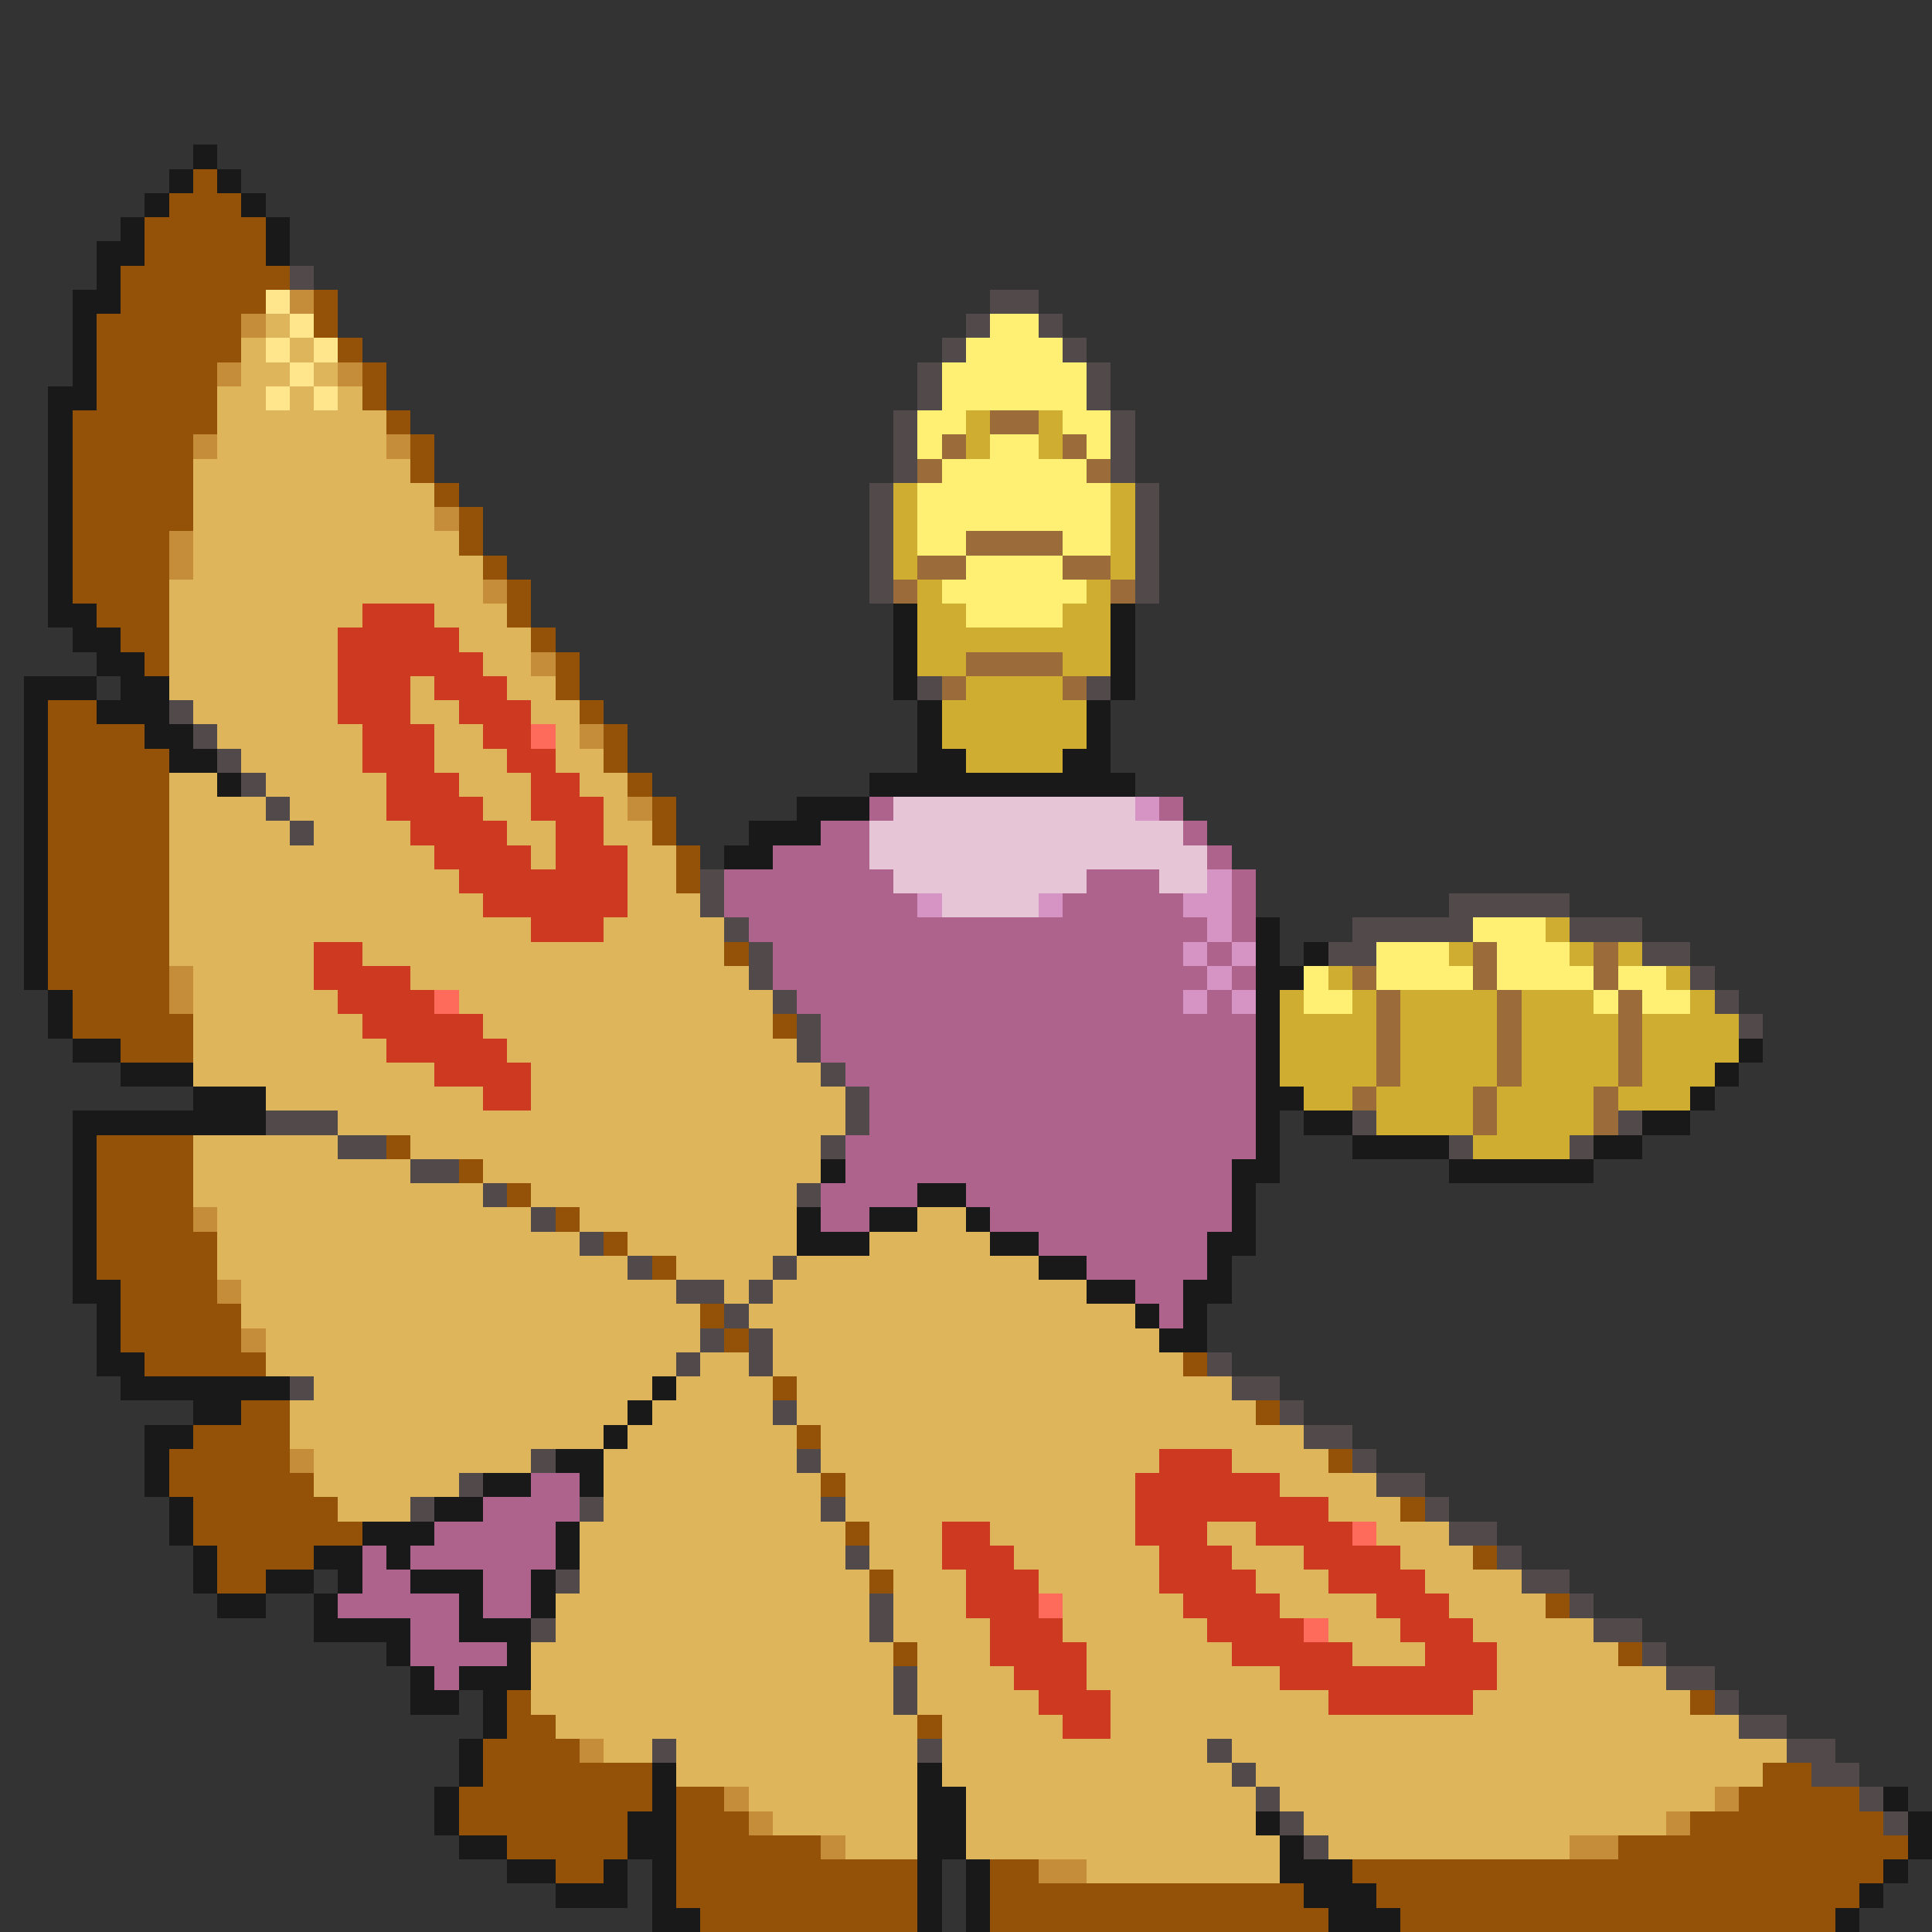 <svg xmlns="http://www.w3.org/2000/svg" viewBox="0 -0.5 80 80" shape-rendering="crispEdges">
<rect x="0" y="-0.5" width="80" height="80" fill="#333333" stroke="none"/>
<path stroke="#191919" d="M8 6h1M7 7h1M9 7h1M6 8h1M10 8h1M5 9h1M11 9h1M4 10h2M11 10h1M4 11h1M3 12h2M3 13h1M3 14h1M3 15h1M2 16h2M2 17h1M2 18h1M2 19h1M2 20h1M2 21h1M2 22h1M2 23h1M2 24h1M2 25h2M37 25h1M46 25h1M3 26h2M37 26h1M46 26h1M4 27h2M37 27h1M46 27h1M1 28h3M5 28h2M37 28h1M46 28h1M1 29h1M4 29h3M38 29h1M45 29h1M1 30h1M6 30h2M38 30h1M45 30h1M1 31h1M7 31h2M38 31h2M44 31h2M1 32h1M9 32h1M36 32h11M1 33h1M33 33h3M1 34h1M31 34h3M1 35h1M30 35h2M1 36h1M1 37h1M1 38h1M52 38h1M1 39h1M52 39h1M54 39h1M1 40h1M52 40h2M2 41h1M52 41h1M2 42h1M52 42h1M3 43h2M52 43h1M72 43h1M5 44h3M52 44h1M71 44h1M8 45h3M52 45h2M70 45h1M3 46h8M52 46h1M54 46h2M68 46h2M3 47h1M52 47h1M56 47h4M66 47h2M3 48h1M34 48h1M51 48h2M60 48h6M3 49h1M38 49h2M51 49h1M3 50h1M33 50h1M36 50h2M40 50h1M51 50h1M3 51h1M33 51h3M41 51h2M50 51h2M3 52h1M43 52h2M50 52h1M3 53h2M45 53h2M49 53h2M4 54h1M47 54h1M49 54h1M4 55h1M48 55h2M4 56h2M5 57h7M27 57h1M8 58h2M26 58h1M6 59h2M25 59h1M6 60h1M23 60h2M6 61h1M20 61h2M24 61h1M7 62h1M18 62h2M7 63h1M15 63h3M23 63h1M8 64h1M13 64h2M16 64h1M23 64h1M8 65h1M11 65h2M14 65h1M17 65h3M22 65h1M9 66h2M13 66h1M19 66h1M22 66h1M13 67h4M19 67h3M16 68h1M21 68h1M17 69h1M19 69h3M17 70h2M20 70h1M20 71h1M19 72h1M19 73h1M27 73h1M38 73h1M18 74h1M27 74h1M38 74h2M78 74h1M18 75h1M26 75h2M38 75h2M52 75h1M79 75h1M19 76h2M26 76h2M38 76h2M53 76h1M79 76h1M21 77h2M25 77h1M27 77h1M38 77h1M40 77h1M53 77h3M78 77h1M23 78h3M27 78h1M38 78h1M40 78h1M54 78h3M77 78h1M27 79h2M38 79h1M40 79h1M55 79h3M76 79h1" />
<path stroke="#945208" d="M8 7h1M7 8h3M6 9h5M6 10h5M5 11h7M5 12h6M13 12h1M4 13h6M13 13h1M4 14h6M14 14h1M4 15h5M15 15h1M4 16h5M15 16h1M3 17h6M16 17h1M3 18h5M17 18h1M3 19h5M17 19h1M3 20h5M18 20h1M3 21h5M19 21h1M3 22h4M19 22h1M3 23h4M20 23h1M3 24h4M21 24h1M4 25h3M21 25h1M5 26h2M22 26h1M6 27h1M23 27h1M23 28h1M2 29h2M24 29h1M2 30h4M25 30h1M2 31h5M25 31h1M2 32h5M26 32h1M2 33h5M27 33h1M2 34h5M27 34h1M2 35h5M28 35h1M2 36h5M28 36h1M2 37h5M2 38h5M2 39h5M30 39h1M2 40h5M3 41h4M3 42h5M32 42h1M5 43h3M4 47h4M16 47h1M4 48h4M19 48h1M4 49h4M21 49h1M4 50h4M23 50h1M4 51h5M25 51h1M4 52h5M27 52h1M5 53h4M5 54h5M29 54h1M5 55h5M30 55h1M6 56h5M49 56h1M32 57h1M10 58h2M52 58h1M8 59h4M33 59h1M7 60h5M55 60h1M7 61h6M34 61h1M8 62h6M58 62h1M8 63h7M35 63h1M9 64h4M61 64h1M9 65h2M36 65h1M64 66h1M37 68h1M67 68h1M21 70h1M70 70h1M21 71h2M38 71h1M20 72h4M20 73h7M73 73h2M19 74h8M28 74h2M72 74h5M19 75h7M28 75h3M70 75h8M21 76h5M28 76h6M67 76h12M23 77h2M28 77h10M41 77h2M56 77h22M28 78h10M41 78h13M57 78h20M29 79h9M41 79h14M58 79h18" />
<path stroke="#524a4a" d="M12 11h1M41 12h2M40 13h1M43 13h1M39 14h1M44 14h1M38 15h1M45 15h1M38 16h1M45 16h1M37 17h1M46 17h1M37 18h1M46 18h1M37 19h1M46 19h1M36 20h1M47 20h1M36 21h1M47 21h1M36 22h1M47 22h1M36 23h1M47 23h1M36 24h1M47 24h1M38 28h1M45 28h1M7 29h1M8 30h1M9 31h1M10 32h1M11 33h1M12 34h1M29 36h1M29 37h1M60 37h5M30 38h1M56 38h5M65 38h3M31 39h1M55 39h2M68 39h2M31 40h1M70 40h1M32 41h1M71 41h1M33 42h1M72 42h1M33 43h1M34 44h1M35 45h1M11 46h3M35 46h1M56 46h1M67 46h1M14 47h2M34 47h1M60 47h1M65 47h1M17 48h2M20 49h1M33 49h1M22 50h1M24 51h1M26 52h1M32 52h1M28 53h2M31 53h1M30 54h1M29 55h1M31 55h1M28 56h1M31 56h1M50 56h1M12 57h1M51 57h2M32 58h1M53 58h1M54 59h2M22 60h1M33 60h1M56 60h1M19 61h1M57 61h2M17 62h1M24 62h1M34 62h1M59 62h1M60 63h2M35 64h1M62 64h1M23 65h1M63 65h2M36 66h1M65 66h1M22 67h1M36 67h1M66 67h2M68 68h1M37 69h1M69 69h2M37 70h1M71 70h1M72 71h2M27 72h1M38 72h1M50 72h1M74 72h2M51 73h1M75 73h2M52 74h1M77 74h1M53 75h1M78 75h1M54 76h1" />
<path stroke="#ffe68c" d="M11 12h1M12 13h1M11 14h1M13 14h1M12 15h1M11 16h1M13 16h1" />
<path stroke="#c58c3a" d="M12 12h1M10 13h1M9 15h1M14 15h1M8 18h1M16 18h1M18 21h1M7 22h1M7 23h1M20 24h1M22 27h1M24 30h1M26 33h1M7 40h1M7 41h1M8 50h1M9 53h1M10 55h1M12 60h1M24 72h1M30 74h1M71 74h1M31 75h1M69 75h1M34 76h1M65 76h2M43 77h2" />
<path stroke="#deb55a" d="M11 13h1M10 14h1M12 14h1M10 15h2M13 15h1M9 16h2M12 16h1M14 16h1M9 17h7M9 18h7M8 19h9M8 20h10M8 21h10M8 22h11M8 23h12M7 24h13M7 25h8M18 25h3M7 26h7M19 26h3M7 27h7M20 27h2M7 28h7M17 28h1M21 28h2M8 29h6M17 29h2M22 29h2M9 30h6M18 30h2M23 30h1M10 31h5M18 31h3M23 31h2M7 32h2M11 32h5M19 32h3M24 32h2M7 33h4M12 33h4M20 33h2M25 33h1M7 34h5M13 34h4M21 34h2M25 34h2M7 35h11M22 35h1M26 35h2M7 36h12M26 36h2M7 37h13M26 37h3M7 38h15M25 38h5M7 39h6M15 39h15M8 40h5M17 40h14M8 41h6M19 41h13M8 42h7M20 42h12M8 43h8M21 43h12M8 44h10M22 44h12M11 45h9M22 45h13M14 46h21M8 47h6M17 47h17M8 48h9M20 48h14M8 49h12M22 49h11M9 50h13M24 50h9M38 50h2M9 51h15M26 51h7M36 51h5M9 52h17M28 52h4M33 52h10M10 53h18M30 53h1M32 53h13M10 54h19M31 54h16M11 55h18M32 55h16M11 56h17M29 56h2M32 56h17M13 57h14M28 57h4M33 57h18M12 58h14M27 58h5M33 58h19M12 59h13M26 59h7M34 59h20M13 60h9M25 60h8M34 60h14M51 60h4M13 61h6M25 61h9M35 61h12M53 61h4M14 62h3M25 62h9M35 62h12M55 62h3M24 63h11M36 63h3M41 63h6M50 63h2M57 63h3M24 64h11M36 64h3M42 64h6M51 64h3M58 64h3M24 65h12M37 65h3M43 65h5M52 65h3M59 65h4M23 66h13M37 66h3M44 66h5M53 66h4M60 66h4M23 67h13M37 67h4M44 67h6M55 67h3M61 67h5M22 68h15M38 68h3M45 68h6M56 68h3M62 68h5M22 69h15M38 69h4M45 69h8M62 69h7M22 70h15M38 70h5M46 70h9M61 70h9M23 71h15M39 71h5M46 71h26M25 72h2M28 72h10M39 72h11M51 72h23M28 73h10M39 73h12M52 73h21M31 74h7M40 74h12M53 74h18M32 75h6M40 75h12M54 75h15M35 76h3M40 76h13M55 76h10M45 77h8" />
<path stroke="#ffef73" d="M41 13h2M40 14h4M39 15h6M39 16h6M38 17h2M44 17h2M38 18h1M41 18h2M45 18h1M39 19h6M38 20h8M38 21h8M38 22h2M44 22h2M40 23h4M39 24h6M40 25h4M61 38h3M57 39h3M62 39h3M54 40h1M57 40h4M62 40h4M67 40h2M54 41h2M66 41h1M68 41h2" />
<path stroke="#cead31" d="M40 17h1M43 17h1M40 18h1M43 18h1M37 20h1M46 20h1M37 21h1M46 21h1M37 22h1M46 22h1M37 23h1M46 23h1M38 24h1M45 24h1M38 25h2M44 25h2M38 26h8M38 27h2M44 27h2M40 28h4M39 29h6M39 30h6M40 31h4M64 38h1M60 39h1M65 39h1M67 39h1M55 40h1M69 40h1M53 41h1M56 41h1M58 41h4M63 41h3M70 41h1M53 42h4M58 42h4M63 42h4M68 42h4M53 43h4M58 43h4M63 43h4M68 43h4M53 44h4M58 44h4M63 44h4M68 44h3M54 45h2M57 45h4M62 45h4M67 45h3M57 46h4M62 46h4M61 47h4" />
<path stroke="#9c6b3a" d="M41 17h2M39 18h1M44 18h1M38 19h1M45 19h1M40 22h4M38 23h2M44 23h2M37 24h1M46 24h1M40 27h4M39 28h1M44 28h1M61 39h1M66 39h1M56 40h1M61 40h1M66 40h1M57 41h1M62 41h1M67 41h1M57 42h1M62 42h1M67 42h1M57 43h1M62 43h1M67 43h1M57 44h1M62 44h1M67 44h1M56 45h1M61 45h1M66 45h1M61 46h1M66 46h1" />
<path stroke="#ce3a21" d="M15 25h3M14 26h5M14 27h6M14 28h3M18 28h3M14 29h3M19 29h3M15 30h3M20 30h2M15 31h3M21 31h2M16 32h3M22 32h2M16 33h4M22 33h3M17 34h4M23 34h2M18 35h4M23 35h3M19 36h7M20 37h6M22 38h3M13 39h2M13 40h4M14 41h4M15 42h5M16 43h5M18 44h4M20 45h2M48 60h3M47 61h6M47 62h8M39 63h2M47 63h3M52 63h4M39 64h3M48 64h3M54 64h4M40 65h3M48 65h4M55 65h4M40 66h3M49 66h4M57 66h3M41 67h3M50 67h4M58 67h3M41 68h4M51 68h5M59 68h3M42 69h3M53 69h9M43 70h3M55 70h6M44 71h2" />
<path stroke="#ff6b5a" d="M22 30h1M18 41h1M56 63h1M43 66h1M54 67h1" />
<path stroke="#ad638c" d="M36 33h1M48 33h1M34 34h2M49 34h1M32 35h4M50 35h1M30 36h7M45 36h3M51 36h1M30 37h8M44 37h5M51 37h1M31 38h19M51 38h1M32 39h17M50 39h1M32 40h18M51 40h1M33 41h16M50 41h1M34 42h18M34 43h18M35 44h17M36 45h16M36 46h16M35 47h17M35 48h16M34 49h4M40 49h11M34 50h2M41 50h10M43 51h7M45 52h5M47 53h2M48 54h1M22 61h2M20 62h4M18 63h5M15 64h1M17 64h6M15 65h2M20 65h2M14 66h5M20 66h2M17 67h2M17 68h4M18 69h1" />
<path stroke="#e6c5d6" d="M37 33h10M36 34h13M36 35h14M37 36h8M48 36h2M39 37h4" />
<path stroke="#d694c5" d="M47 33h1M50 36h1M38 37h1M43 37h1M49 37h2M50 38h1M49 39h1M51 39h1M50 40h1M49 41h1M51 41h1" />
</svg>
